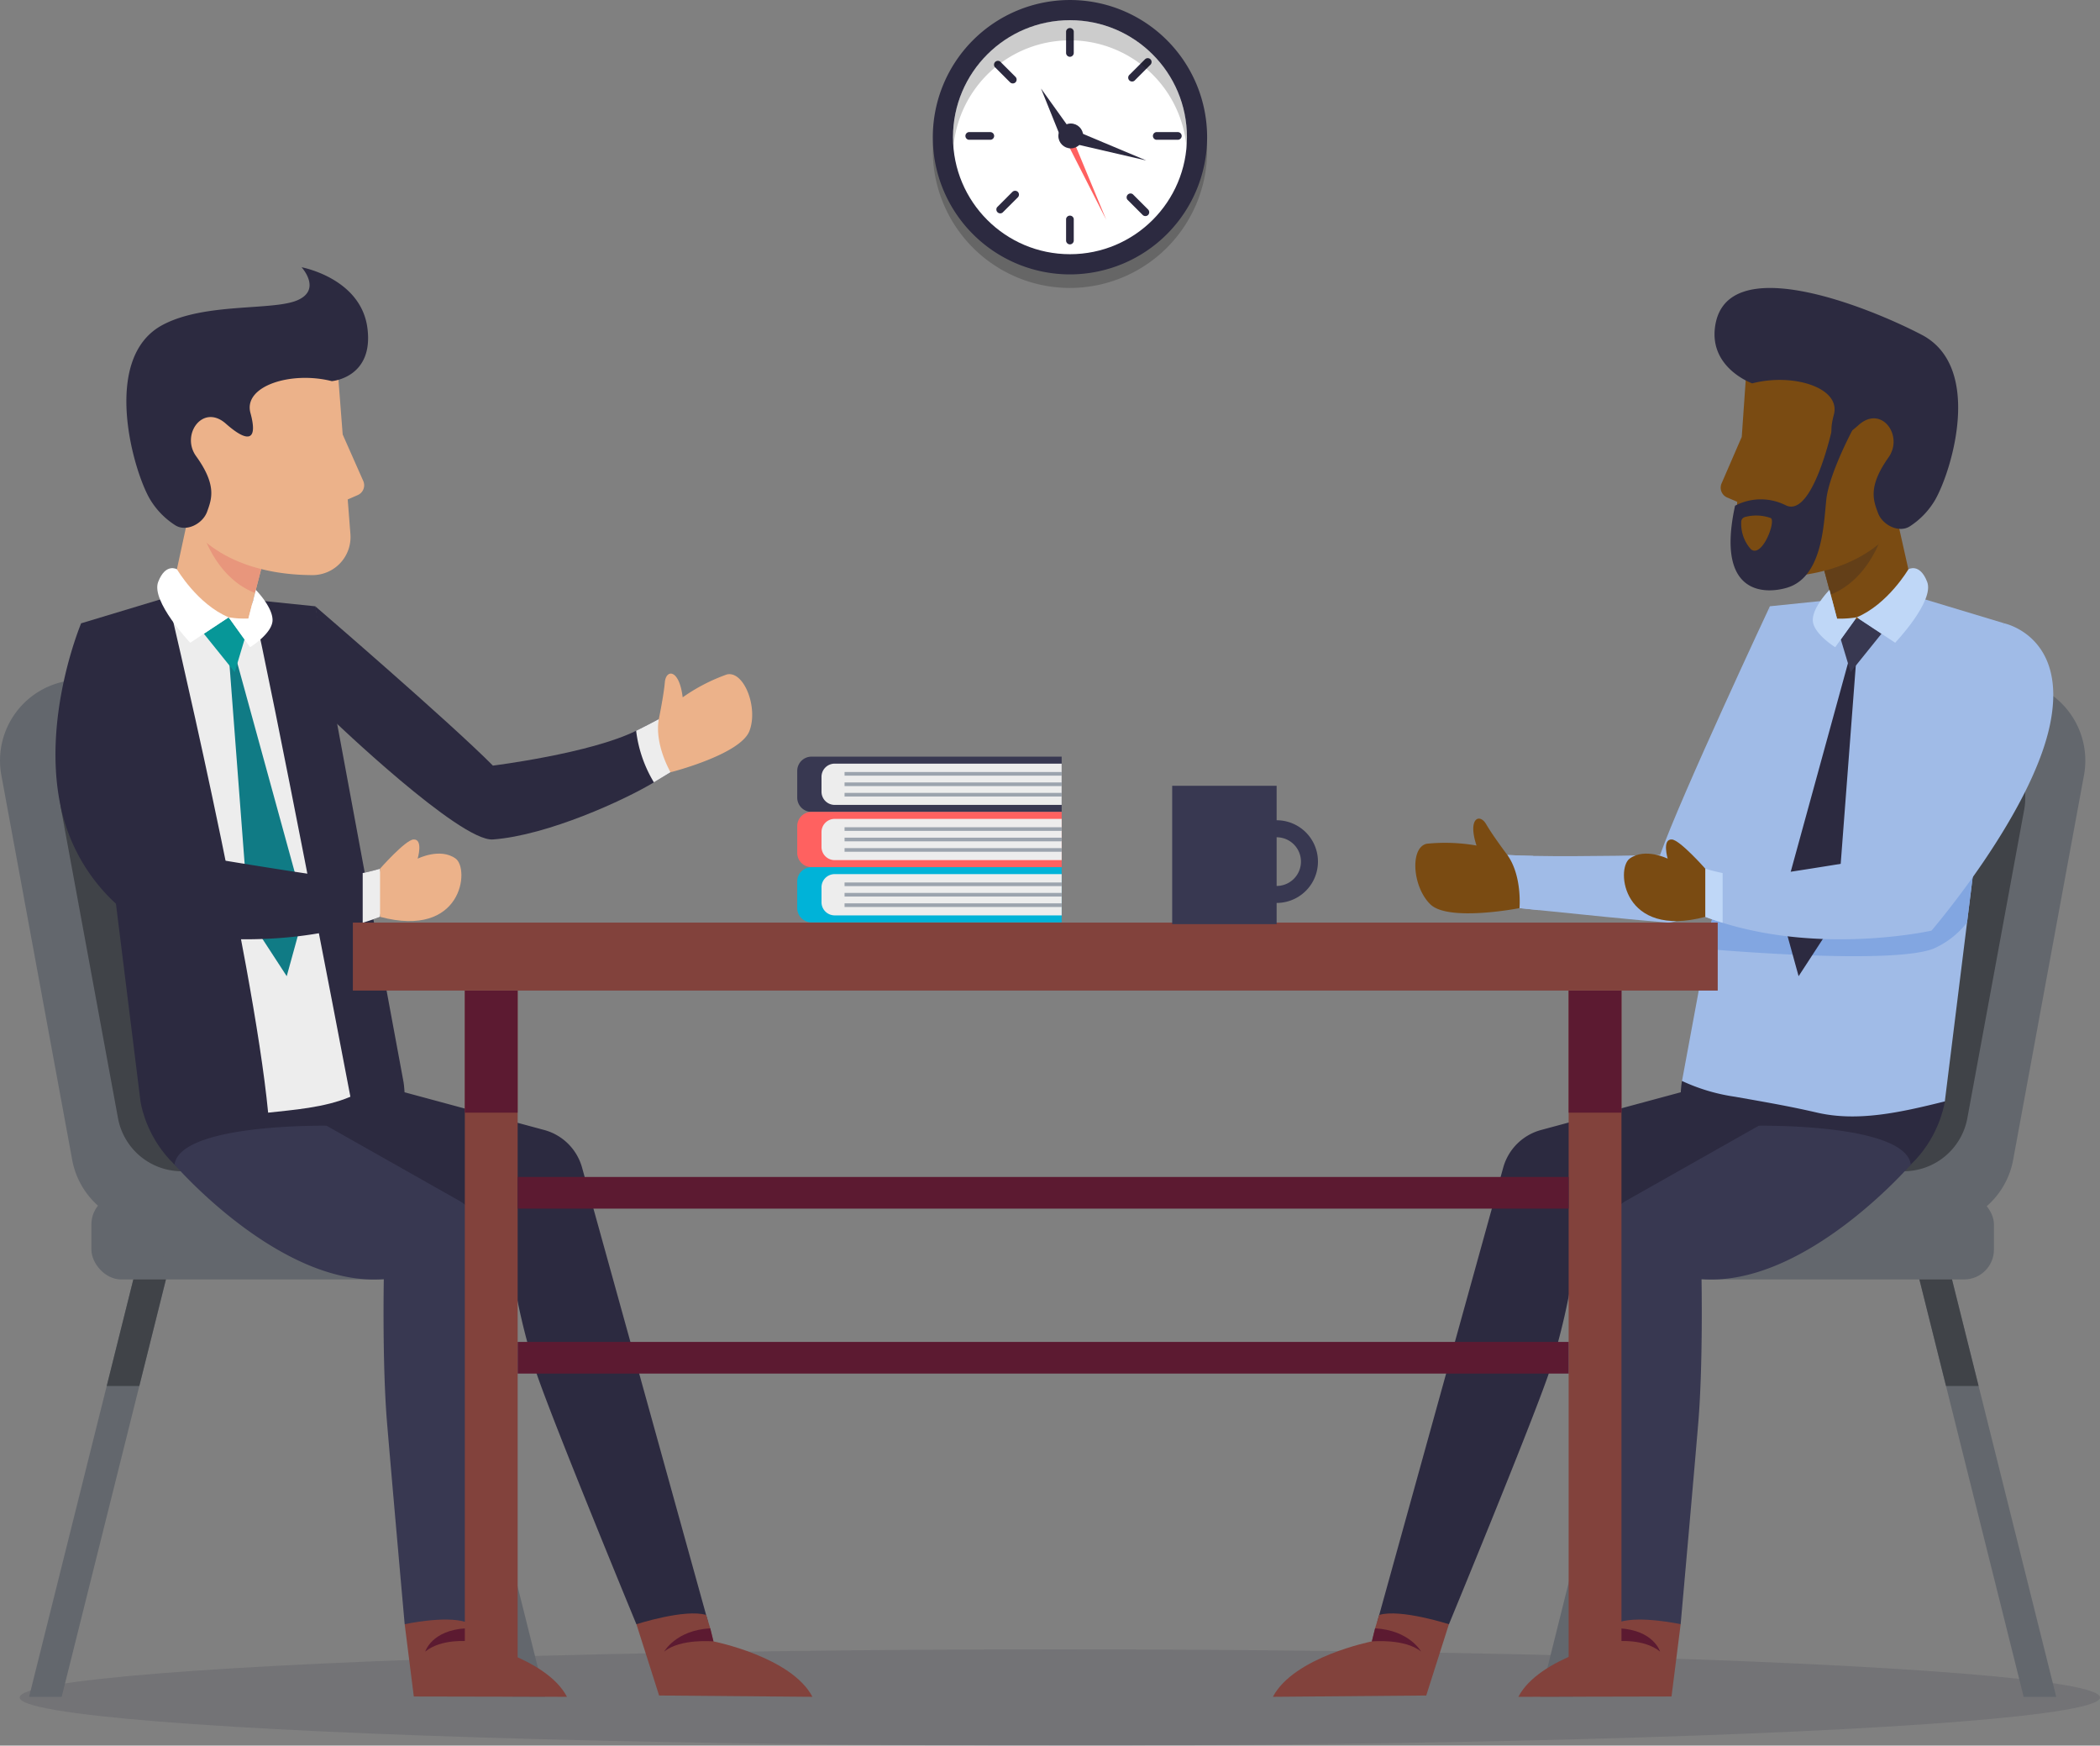 <?xml version="1.0" encoding="UTF-8" standalone="no"?>
<svg
   id="Layer_1"
   data-name="Layer 1"
   viewBox="0 0 216.395 179.826"
   version="1.1"
   sodipodi:docname="testimonials-2-men-talking.svg"
   inkscape:version="1.3.2 (091e20e, 2023-11-25, custom)"
   xmlns:inkscape="http://www.inkscape.org/namespaces/inkscape"
   xmlns:sodipodi="http://sodipodi.sourceforge.net/DTD/sodipodi-0.dtd"
   xmlns="http://www.w3.org/2000/svg"
   xmlns:svg="http://www.w3.org/2000/svg">
  <rect x="0" y="0" width="216.395" height="179.826" fill="#808080" stroke="none"/>
  <sodipodi:namedview
     id="namedview80"
     pagecolor="#ffffff"
     bordercolor="#000000"
     borderopacity="0.25"
     inkscape:showpageshadow="2"
     inkscape:pageopacity="0.0"
     inkscape:pagecheckerboard="0"
     inkscape:deskcolor="#d1d1d1"
     inkscape:zoom="1.0203986"
     inkscape:cx="96.040896"
     inkscape:cy="27.930261"
     inkscape:window-width="1366"
     inkscape:window-height="715"
     inkscape:window-x="-8"
     inkscape:window-y="-8"
     inkscape:window-maximized="1"
     inkscape:current-layer="Layer_1" />
  <defs
     id="defs1">
    <style
       id="style1">.cls-1,.cls-6{fill:#2c2a40;}.cls-1{opacity:0.15;}.cls-2{fill:#63676d;}.cls-3{fill:#404348;}.cls-4{fill:#a0bbe7;}.cls-5{fill:#ecb28a;}.cls-7{fill:#82a6e1;}.cls-8{fill:#383851;}.cls-9{fill:#82423c;}.cls-10{fill:#5c1a31;}.cls-11{fill:#bfd7f7;}.cls-12{fill:#e8967c;}.cls-13{fill:#ededed;}.cls-14{fill:#107b85;}.cls-15{fill:#079798;}.cls-16{fill:#fff;}.cls-17{opacity:0.2;}.cls-18{fill:#ff6160;}.cls-19{fill:#9ca4ae;}.cls-20{fill:#00b3d8;}</style>
  </defs>
  <title
     id="title1">testimonials-2-men-talking</title>
  <ellipse
     class="cls-1"
     cx="109.211"
     cy="174.87"
     rx="107.184"
     ry="4.956"
     id="ellipse1" />
  <rect
     class="cls-2"
     x="164.964"
     y="123.056"
     width="40.5"
     height="8.75"
     rx="3.074"
     ry="3.074"
     transform="translate(370.429 254.862) rotate(180)"
     id="rect1" />
  <path
     class="cls-2"
     d="M200.094,69.216l7.429,0.868a8.326,8.326,0,0,1,7.221,9.778l-7.3,39.627a8.326,8.326,0,0,1-8.5,6.811l-18.11-.669a8.325,8.325,0,0,1-7.817-10.137l8.906-39.826a8.326,8.326,0,0,1,8.125-6.509h9.079A8.326,8.326,0,0,1,200.094,69.216Z"
     id="path1" />
  <path
     class="cls-3"
     d="M196.832,74.856l5.96,0.7a6.679,6.679,0,0,1,5.793,7.844l-5.859,31.79a6.679,6.679,0,0,1-6.815,5.464l-14.528-.537a6.679,6.679,0,0,1-6.271-8.132l7.145-31.949a6.679,6.679,0,0,1,6.518-5.221h7.284A6.673,6.673,0,0,1,196.832,74.856Z"
     id="path2" />
  <polygon
     class="cls-2"
     points="158.705 174.801 162.063 174.801 170.065 142.778 172.808 131.806 173.333 129.701 170.19 128.838 169.448 131.806 166.708 142.778 158.705 174.801"
     id="polygon2" />
  <polygon
     class="cls-3"
     points="166.708 142.778 170.065 142.778 172.808 131.806 169.448 131.806 166.708 142.778"
     id="polygon3" />
  <polygon
     class="cls-2"
     points="197.26 129.701 197.785 131.806 200.528 142.778 208.528 174.801 211.885 174.801 203.885 142.778 201.145 131.806 200.403 128.838 197.26 129.701"
     id="polygon4" />
  <polygon
     class="cls-3"
     points="197.785 131.806 200.528 142.778 203.885 142.778 201.145 131.806 197.785 131.806"
     id="polygon5" />
  <path
     class="cls-4"
     d="M182.38,62.46l-1.872,22.388s-5.33,10.445-8.722,10.19c-2.745-.208-9.755-0.922-13.215-1.28-1.217-.125-1.995-0.208-1.995-0.208l-1.25-5.475c0.74,0.045,1.638.075,2.63,0.095,5.267,0.1,13.107-.095,13.107-0.095C173.175,82.1,182.38,62.46,182.38,62.46Z"
     id="path5" />
  <path
     class="cls-4"
     d="M158.57,93.758c-1.217-.125-1.995-0.208-1.995-0.208l-1.25-5.475c0.74,0.045,1.638.075,2.63,0.095A13.3,13.3,0,0,1,158.57,93.758Z"
     id="path6" />
  <path
     class="cls-5"
     d="M155.325,88.075s-1.488-1.97-2.175-3.157-1.937-.625-1,2.188a18.789,18.789,0,0,0-5.125-.187c-1.75.375-1.5,4.438,0.375,6.25s9.176,0.383,9.176.383S156.875,90.245,155.325,88.075Z"
     id="path7"
     style="fill:#7a4b12;fill-opacity:1" />
  <path
     class="cls-6"
     d="M200.405,113.464s-1.476,11.363-16.169,9.962c-13.11-1.25-10.915-12.068-10.915-12.068S191.579,110.561,200.405,113.464Z"
     id="path8" />
  <path
     class="cls-4"
     d="M206.522,64.21l-2.8,22.54-1.027,8.282-2.29,18.43c-4.622,1.153-8.987,2.115-13.15,1.16-2.6-.6-4.635-0.965-8.477-1.64a19.377,19.377,0,0,1-5.455-1.625l2.52-13.6,0.695-3.755,5.843-31.545,6.557-.675h0l8.685-.257Z"
     id="path9" />
  <path
     class="cls-7"
     d="M203.722,86.75l-1.027,8.282a8.973,8.973,0,0,1-3.468,2.7c-4.16,1.608-20.89.242-23.385,0.027l0.695-3.755c20.785,2.023,26.69-7.525,26.69-7.525Z"
     id="path10" />
  <polygon
     class="cls-6"
     points="190.608 67.654 183.451 93.717 185.338 100.564 189.252 94.554 191.288 67.802 190.608 67.654"
     id="polygon10" />
  <polygon
     class="cls-8"
     points="189.686 65.871 190.696 69.237 193.879 65.283 191.323 63.594 189.686 65.871"
     id="polygon11" />
  <path
     class="cls-6"
     d="M182.835,119.884s-8.87,8.577-20.5,9.5a69.574,69.574,0,0,1-2.792,12.257c-1.975,5.688-10.234,25.679-10.234,25.679l-7.389-.225L154.9,120.28a5.546,5.546,0,0,1,3.9-3.872l14.765-3.986S183.309,115.619,182.835,119.884Z"
     id="path11" />
  <path
     class="cls-9"
     d="M146.967,174.666l-15.8.135c2.16-4.119,10.194-5.708,10.194-5.708l0.333-1.346,0.422-1.379c2.177-.659,7.187.953,7.187,0.953Z"
     id="path12" />
  <path
     class="cls-10"
     d="M146.441,170.141c-1.671-1.368-5.075-1.049-5.075-1.049l0.333-1.346C145.238,167.943,146.441,170.141,146.441,170.141Z"
     id="path13" />
  <path
     class="cls-8"
     d="M196.9,119.968s-10.913,12.643-21.566,11.805c0,0,.167,8.778-0.333,14.778s-1.818,20.77-1.818,20.77l-6.245.261-1.654-39.727a4.589,4.589,0,0,1,2.326-4.186l13.622-7.7S196.3,115.719,196.9,119.968Z"
     id="path14" />
  <path
     class="cls-9"
     d="M172.242,174.768l-15.782.033c2.16-4.119,10.129-5.723,10.129-5.723l0.286-1.331,0.042-.662c2.177-.659,6.266.236,6.266,0.236Z"
     id="path15" />
  <path
     class="cls-10"
     d="M171.063,170.141c-1.671-1.368-4.473-1.064-4.473-1.064l0.286-1.331C170.414,167.943,171.063,170.141,171.063,170.141Z"
     id="path16" />
  <path
     class="cls-4"
     d="M211.207,74.811c-2,9.235-12.179,21.062-12.179,21.062s-10.985,2.465-21.518-.81c-0.6-.185-1.195-0.388-1.787-0.612a16.194,16.194,0,0,1,0-4.963s0.748,0.235,1.787.453a12.771,12.771,0,0,0,4.025.3c4.4-.6,13.677-2.163,13.677-2.163s4.545-6.537,11.308-23.865C206.52,64.21,213.207,65.573,211.207,74.811Z"
     id="path17" />
  <path
     class="cls-11"
     d="M177.51,89.94v5.123c-0.6-.185-1.195-0.388-1.787-0.612a16.194,16.194,0,0,1,0-4.963S176.47,89.723,177.51,89.94Z"
     id="path18" />
  <path
     class="cls-5"
     d="M175.722,89.488s-2.612-2.962-3.447-3.008c-1.031-.057-0.428,1.977-0.428,1.977s-2.322-1.164-3.916-.008c-1.452,1.053-.724,8.267,7.791,6V89.488Z"
     id="path19"
     style="fill:#7a4b12;fill-opacity:1" />
  <path
     class="cls-5"
     d="M197.059,60.474a9.335,9.335,0,0,1-7.709,3.43l-0.707-2.652-0.9-3.375a14.233,14.233,0,0,1,1.836-2.664c1.321-1.509,3.29-3.04,5.687-2.726Z"
     id="path20"
     style="fill:#7a4b12;fill-opacity:1" />
  <path
     class="cls-12"
     d="M194.371,53.706s-1.13,5.71-5.729,7.546l-0.9-3.375a14.233,14.233,0,0,1,1.836-2.664Z"
     id="path21"
     style="fill:#633f18;fill-opacity:1" />
  <path
     class="cls-5"
     d="M179.963,38.085l-1.2,17.18a3.917,3.917,0,0,0,3.937,4.2c4.387-.046,11.045-1.241,14.143-7.538C201.68,42.09,189.746,31.712,179.963,38.085Z"
     id="path22"
     style="fill:#7a4b12;fill-opacity:1" />
  <path
     class="cls-5"
     d="M179.48,45L177.4,49.8a1.1,1.1,0,0,0,.577,1.451l1.038,0.445S180.664,50.431,179.48,45Z"
     id="path23"
     style="fill:#7a4b12;fill-opacity:1" />
  <path
     class="cls-6"
     d="M180.559,39.494s-4.4-1.552-3.835-5.8c1.055-7.991,15.726-2.116,21.3.794,6.318,3.3,3.133,13.916,1.4,16.977a8.131,8.131,0,0,1-2.6,2.74c-1.125.749-2.844-.1-3.309-1.369s-1.058-2.688,1.091-5.72c1.578-2.228-.727-5.446-3.088-3.328s-3.285,1.708-2.546-1.077S184.737,38.4,180.559,39.494Z"
     id="path24" />
  <path
     class="cls-6"
     d="M188.835,43.991s-2.024,9.452-4.832,8.057a5.7,5.7,0,0,0-5.214.051c-2.033,9.312,3.172,9.1,5.36,8.444,3.606-1.085,3.766-6.378,4.038-9.033s2.687-7.183,2.687-7.183Zm-8.409,12.594a3.912,3.912,0,0,1-1-2.777,0.521,0.521,0,0,1,.384-0.546,4.449,4.449,0,0,1,2.667.109C183.014,53.73,181.564,57.515,180.425,56.585Z"
     id="path25" />
  <path
     class="cls-11"
     d="M191.323,63.594l3.964,2.618s4.067-4.277,3.3-6.267-1.935-1.3-1.935-1.3S194.545,62.241,191.323,63.594Z"
     id="path26" />
  <path
     class="cls-11"
     d="M188.524,60.768S186.8,62.5,186.8,63.873s2.309,2.8,2.309,2.8l2.215-3.081a10.838,10.838,0,0,1-2.033.137Z"
     id="path27" />
  <rect
     class="cls-2"
     x="9.419"
     y="123.056"
     width="40.5"
     height="8.75"
     rx="3.074"
     ry="3.074"
     id="rect27" />
  <path
     class="cls-2"
     d="M14.789,69.216l-7.429.868A8.326,8.326,0,0,0,.14,79.863l7.3,39.627a8.326,8.326,0,0,0,8.5,6.811l18.11-.669a8.326,8.326,0,0,0,7.817-10.137L32.96,75.668a8.326,8.326,0,0,0-8.125-6.509H15.756A8.326,8.326,0,0,0,14.789,69.216Z"
     id="path28" />
  <path
     class="cls-3"
     d="M18.051,74.856l-5.96.7A6.679,6.679,0,0,0,6.3,83.4l5.859,31.79a6.679,6.679,0,0,0,6.815,5.464l14.528-.537a6.679,6.679,0,0,0,6.271-8.132L32.628,80.032a6.679,6.679,0,0,0-6.518-5.221H18.827A6.673,6.673,0,0,0,18.051,74.856Z"
     id="path29" />
  <polygon
     class="cls-2"
     points="56.179 174.801 52.821 174.801 44.819 142.778 42.076 131.806 41.551 129.701 44.694 128.838 45.436 131.806 48.176 142.778 56.179 174.801"
     id="polygon29" />
  <polygon
     class="cls-3"
     points="48.176 142.778 44.819 142.778 42.076 131.806 45.436 131.806 48.176 142.778"
     id="polygon30" />
  <polygon
     class="cls-2"
     points="17.623 129.701 17.098 131.806 14.356 142.778 6.356 174.801 2.998 174.801 10.998 142.778 13.738 131.806 14.481 128.838 17.623 129.701"
     id="polygon31" />
  <polygon
     class="cls-3"
     points="17.098 131.806 14.356 142.778 10.998 142.778 13.738 131.806 17.098 131.806"
     id="polygon32" />
  <path
     class="cls-6"
     d="M32.488,62.46l1.718,11.611S47.4,86.732,50.793,86.479c5.663-.421,13.613-4.084,16.589-5.884,1.048-.633,1.715-1.039,1.715-1.039L67.89,74.071c-0.65.357-1.449,0.767-2.338,1.209-4.719,2.342-14.76,3.59-14.76,3.59C46.331,74.369,32.488,62.46,32.488,62.46Z"
     id="path32" />
  <path
     class="cls-13"
     d="M67.382,80.595c1.048-.633,1.715-1.039,1.715-1.039L67.89,74.071c-0.65.357-1.449,0.767-2.338,1.209A13.3,13.3,0,0,0,67.382,80.595Z"
     id="path33" />
  <path
     class="cls-5"
     d="M67.89,74.07s0.5-2.416.619-3.784,1.485-1.392,1.838,1.551A18.794,18.794,0,0,1,74.9,69.48c1.743-.408,3.251,3.372,2.33,5.812S69.1,79.556,69.1,79.556,67.415,76.695,67.89,74.07Z"
     id="path34" />
  <path
     class="cls-6"
     d="M14.478,113.464s1.476,11.363,16.169,9.962c13.11-1.25,10.915-12.068,10.915-12.068S23.3,110.561,14.478,113.464Z"
     id="path35" />
  <path
     class="cls-6"
     d="M14.478,113.464c4.623,1.151,8.988,2.113,13.151,1.159,2.6-.6,4.636-0.966,8.477-1.641a19.418,19.418,0,0,0,5.455-1.624L32.5,62.46l-6.557-.675h0l-8.685-.257-8.9,2.684Z"
     id="path36" />
  <path
     class="cls-13"
     d="M27.63,114.623c2.477-.28,5.8-0.5,8.477-1.641-1.442-7.523-7.689-40.232-10.16-51.2h0l-8.685-.257S26.087,98.58,27.63,114.623Z"
     id="path37" />
  <polygon
     class="cls-14"
     points="24.275 67.654 31.432 93.717 29.546 100.564 25.632 94.554 23.596 67.802 24.275 67.654"
     id="polygon37" />
  <polygon
     class="cls-15"
     points="25.198 65.871 24.188 69.237 21.005 65.283 23.561 63.594 25.198 65.871"
     id="polygon38" />
  <path
     class="cls-6"
     d="M32.049,119.884s8.87,8.577,20.5,9.5a69.575,69.575,0,0,0,2.792,12.257c1.975,5.688,10.234,25.679,10.234,25.679l7.389-.225L59.979,120.28a5.546,5.546,0,0,0-3.9-3.872l-14.765-3.986S31.575,115.619,32.049,119.884Z"
     id="path38" />
  <path
     class="cls-9"
     d="M67.917,174.666l15.8,0.135c-2.16-4.119-10.194-5.708-10.194-5.708l-0.333-1.346-0.422-1.379c-2.177-.659-7.187.953-7.187,0.953Z"
     id="path39" />
  <path
     class="cls-10"
     d="M68.443,170.141c1.671-1.368,5.075-1.049,5.075-1.049l-0.333-1.346C69.645,167.943,68.443,170.141,68.443,170.141Z"
     id="path40" />
  <path
     class="cls-8"
     d="M17.983,119.968S28.9,132.611,39.549,131.773c0,0-.167,8.778.333,14.778s1.818,20.77,1.818,20.77l6.245,0.261L49.6,127.855a4.589,4.589,0,0,0-2.326-4.186l-13.622-7.7S18.583,115.719,17.983,119.968Z"
     id="path41" />
  <path
     class="cls-9"
     d="M42.641,174.768L58.424,174.8c-2.16-4.119-10.129-5.723-10.129-5.723l-0.286-1.331-0.042-.662c-2.177-.659-6.266.236-6.266,0.236Z"
     id="path42" />
  <path
     class="cls-10"
     d="M43.821,170.141c1.671-1.368,4.473-1.064,4.473-1.064l-0.286-1.331C44.469,167.943,43.821,170.141,43.821,170.141Z"
     id="path43" />
  <path
     class="cls-6"
     d="M6.266,83.148a18.9,18.9,0,0,0,9.59,12.725s10.985,2.465,21.518-.81c0.6-.185,1.2-0.388,1.787-0.612a16.194,16.194,0,0,0,0-4.963s-0.747.235-1.787,0.453a12.771,12.771,0,0,1-4.025.3c-4.4-.6-13.677-2.163-13.677-2.163S15.126,81.538,8.363,64.21C8.363,64.21,4.266,73.91,6.266,83.148Z"
     id="path44" />
  <path
     class="cls-13"
     d="M37.374,89.94v5.123c0.6-.185,1.2-0.388,1.787-0.612a16.194,16.194,0,0,0,0-4.963S38.414,89.723,37.374,89.94Z"
     id="path45" />
  <path
     class="cls-5"
     d="M39.162,89.488s2.612-2.962,3.447-3.008c1.031-.057.428,1.977,0.428,1.977s2.322-1.164,3.916-.008c1.451,1.053.724,8.267-7.791,6V89.488Z"
     id="path46" />
  <path
     class="cls-5"
     d="M17.854,60.372a9.335,9.335,0,0,0,7.735,3.37l0.687-2.657L27.151,57.7a14.232,14.232,0,0,0-1.857-2.649c-1.333-1.5-3.314-3.014-5.708-2.681Z"
     id="path47" />
  <path
     class="cls-12"
     d="M20.489,53.584s1.175,5.7,5.787,7.5L27.151,57.7a14.232,14.232,0,0,0-1.857-2.649Z"
     id="path48" />
  <path
     class="cls-5"
     d="M34.776,37.85l1.332,17.17a3.917,3.917,0,0,1-3.9,4.226c-4.387-.012-11.055-1.155-14.2-7.428C13.09,42.025,24.943,31.554,34.776,37.85Z"
     id="path49" />
  <path
     class="cls-5"
     d="M35.312,44.76l2.12,4.788A1.1,1.1,0,0,1,36.866,51l-1.035.453S34.171,50.2,35.312,44.76Z"
     id="path50" />
  <path
     class="cls-6"
     d="M16.726,33.49c-6.275,3.382-3.06,14.842-1.3,17.89a8.13,8.13,0,0,0,2.618,2.72c1.131,0.74,2.843-.122,3.3-1.394s1.037-2.7-1.135-5.711c-1.6-2.215.684-5.452,3.062-3.352s3.3,1.682,2.537-1.1S30,38.2,34.19,39.264c0,0,4.345-.337,3.669-5.476s-6.784-6.257-6.784-6.257,2.116,2.3-.429,3.4S21.076,31.145,16.726,33.49Z"
     id="path51" />
  <path
     class="cls-16"
     d="M23.561,63.594L19.6,66.213s-4.067-4.277-3.3-6.267,1.935-1.3,1.935-1.3S20.339,62.241,23.561,63.594Z"
     id="path52" />
  <path
     class="cls-16"
     d="M26.36,60.768s1.721,1.734,1.725,3.105-2.309,2.8-2.309,2.8l-2.215-3.081a10.839,10.839,0,0,0,2.033.137Z"
     id="path53" />
  <rect
     class="cls-9"
     x="47.899"
     y="102.045"
     width="5.443"
     height="72.444"
     id="rect53" />
  <rect
     class="cls-10"
     x="47.899"
     y="102.045"
     width="5.443"
     height="12.58"
     id="rect54" />
  <rect
     class="cls-9"
     x="161.642"
     y="102.045"
     width="5.443"
     height="72.444"
     id="rect55" />
  <rect
     class="cls-10"
     x="161.642"
     y="102.045"
     width="5.443"
     height="12.58"
     id="rect56" />
  <rect
     class="cls-9"
     x="36.361"
     y="95.043"
     width="140.642"
     height="7.002"
     id="rect57" />
  <rect
     class="cls-10"
     x="53.343"
     y="121.248"
     width="108.299"
     height="3.261"
     id="rect58" />
  <rect
     class="cls-10"
     x="53.343"
     y="138.241"
     width="108.299"
     height="3.261"
     id="rect59" />
  <path
     class="cls-17"
     d="M110.255,29.664a14.133,14.133,0,1,1,14.133-14.133A14.149,14.149,0,0,1,110.255,29.664Z"
     id="path59" />
  <path
     class="cls-6"
     d="M110.255,28.267a14.133,14.133,0,1,1,14.133-14.133A14.149,14.149,0,0,1,110.255,28.267Z"
     id="path60" />
  <circle
     class="cls-16"
     cx="110.255"
     cy="14.133"
     r="12.054"
     id="circle60" />
  <path
     class="cls-6"
     d="M110.255,5.851a0.4,0.4,0,0,1-.4-0.4V3.229a0.4,0.4,0,0,1,.791,0V5.455A0.4,0.4,0,0,1,110.255,5.851Z"
     id="path61" />
  <path
     class="cls-6"
     d="M110.255,25.175a0.4,0.4,0,0,1-.4-0.4V22.553a0.4,0.4,0,0,1,.791,0v2.226A0.4,0.4,0,0,1,110.255,25.175Z"
     id="path62" />
  <path
     class="cls-6"
     d="M102.443,14a0.4,0.4,0,0,1-.4.4H99.822a0.4,0.4,0,0,1,0-.791h2.226A0.4,0.4,0,0,1,102.443,14Z"
     id="path63" />
  <path
     class="cls-6"
     d="M121.768,14a0.4,0.4,0,0,1-.4.4h-2.226a0.4,0.4,0,0,1,0-.791h2.226A0.4,0.4,0,0,1,121.768,14Z"
     id="path64" />
  <path
     class="cls-6"
     d="M104.643,8.481a0.4,0.4,0,0,1-.56,0L102.51,6.907a0.4,0.4,0,0,1,.56-0.56l1.574,1.574A0.4,0.4,0,0,1,104.643,8.481Z"
     id="path65" />
  <path
     class="cls-6"
     d="M118.308,22.145a0.4,0.4,0,0,1-.56,0l-1.574-1.574a0.4,0.4,0,0,1,.56-0.56l1.574,1.574A0.4,0.4,0,0,1,118.308,22.145Z"
     id="path66" />
  <path
     class="cls-6"
     d="M104.885,19.769a0.4,0.4,0,0,1,0,.56L103.311,21.9a0.4,0.4,0,0,1-.56-0.56l1.574-1.574A0.4,0.4,0,0,1,104.885,19.769Z"
     id="path67" />
  <path
     class="cls-6"
     d="M118.55,6.105a0.4,0.4,0,0,1,0,.56l-1.574,1.574a0.4,0.4,0,1,1-.56-0.56l1.574-1.574A0.4,0.4,0,0,1,118.55,6.105Z"
     id="path68" />
  <path
     class="cls-17"
     d="M122.308,14.133q0,0.526-.045,1.04a12.053,12.053,0,0,0-24.017,0q-0.046-.513-0.045-1.04A12.053,12.053,0,0,1,122.308,14.133Z"
     id="path69" />
  <polygon
     class="cls-18"
     points="110.574 14.4 113.99 22.635 109.999 14.796 110.574 14.4"
     id="polygon69" />
  <circle
     class="cls-6"
     cx="110.339"
     cy="14.004"
     r="1.28"
     id="circle69" />
  <polygon
     class="cls-6"
     points="109.241 14.004 107.272 9.119 110.339 13.401 109.241 14.004"
     id="polygon70" />
  <polygon
     class="cls-6"
     points="110.435 13.303 118.12 16.532 109.999 14.652 110.435 13.303"
     id="polygon71" />
  <path
     class="cls-8"
     d="M109.4,77.948v5.69H83.62a1.469,1.469,0,0,1-1.469-1.469V79.417a1.469,1.469,0,0,1,1.469-1.469H109.4Z"
     id="path71" />
  <path
     class="cls-13"
     d="M109.4,78.668v4.25H86.009a1.357,1.357,0,0,1-1.357-1.358V80.028a1.358,1.358,0,0,1,1.357-1.36H109.4Z"
     id="path72" />
  <rect
     class="cls-19"
     x="87.027"
     y="79.53"
     width="22.375"
     height="0.375"
     id="rect72" />
  <rect
     class="cls-19"
     x="87.027"
     y="80.605"
     width="22.375"
     height="0.375"
     id="rect73" />
  <rect
     class="cls-19"
     x="87.027"
     y="81.68"
     width="22.375"
     height="0.375"
     id="rect74" />
  <path
     class="cls-18"
     d="M109.4,83.638v5.69H83.62a1.469,1.469,0,0,1-1.469-1.469V85.107a1.469,1.469,0,0,1,1.469-1.469H109.4Z"
     id="path74" />
  <path
     class="cls-13"
     d="M109.4,84.358v4.25H86.009a1.357,1.357,0,0,1-1.357-1.358V85.718a1.358,1.358,0,0,1,1.357-1.36H109.4Z"
     id="path75" />
  <rect
     class="cls-19"
     x="87.027"
     y="85.22"
     width="22.375"
     height="0.375"
     id="rect75" />
  <rect
     class="cls-19"
     x="87.027"
     y="86.295"
     width="22.375"
     height="0.375"
     id="rect76" />
  <rect
     class="cls-19"
     x="87.027"
     y="87.37"
     width="22.375"
     height="0.375"
     id="rect77" />
  <path
     class="cls-20"
     d="M109.4,89.328v5.69H83.62a1.469,1.469,0,0,1-1.469-1.469V90.8a1.469,1.469,0,0,1,1.469-1.469H109.4Z"
     id="path77" />
  <path
     class="cls-13"
     d="M109.4,90.048V94.3H86.009a1.357,1.357,0,0,1-1.357-1.358V91.408a1.358,1.358,0,0,1,1.357-1.36H109.4Z"
     id="path78" />
  <rect
     class="cls-19"
     x="87.027"
     y="90.91"
     width="22.375"
     height="0.375"
     id="rect78" />
  <rect
     class="cls-19"
     x="87.027"
     y="91.985"
     width="22.375"
     height="0.375"
     id="rect79" />
  <rect
     class="cls-19"
     x="87.027"
     y="93.06"
     width="22.375"
     height="0.375"
     id="rect80" />
  <path
     class="cls-8"
     d="M131.55,84.5V80.95H120.788V95.2H131.55V93.018A4.258,4.258,0,0,0,131.55,84.5Zm0,6.765V86.253A2.507,2.507,0,0,1,131.55,91.268Z"
     id="path80" />
</svg>
